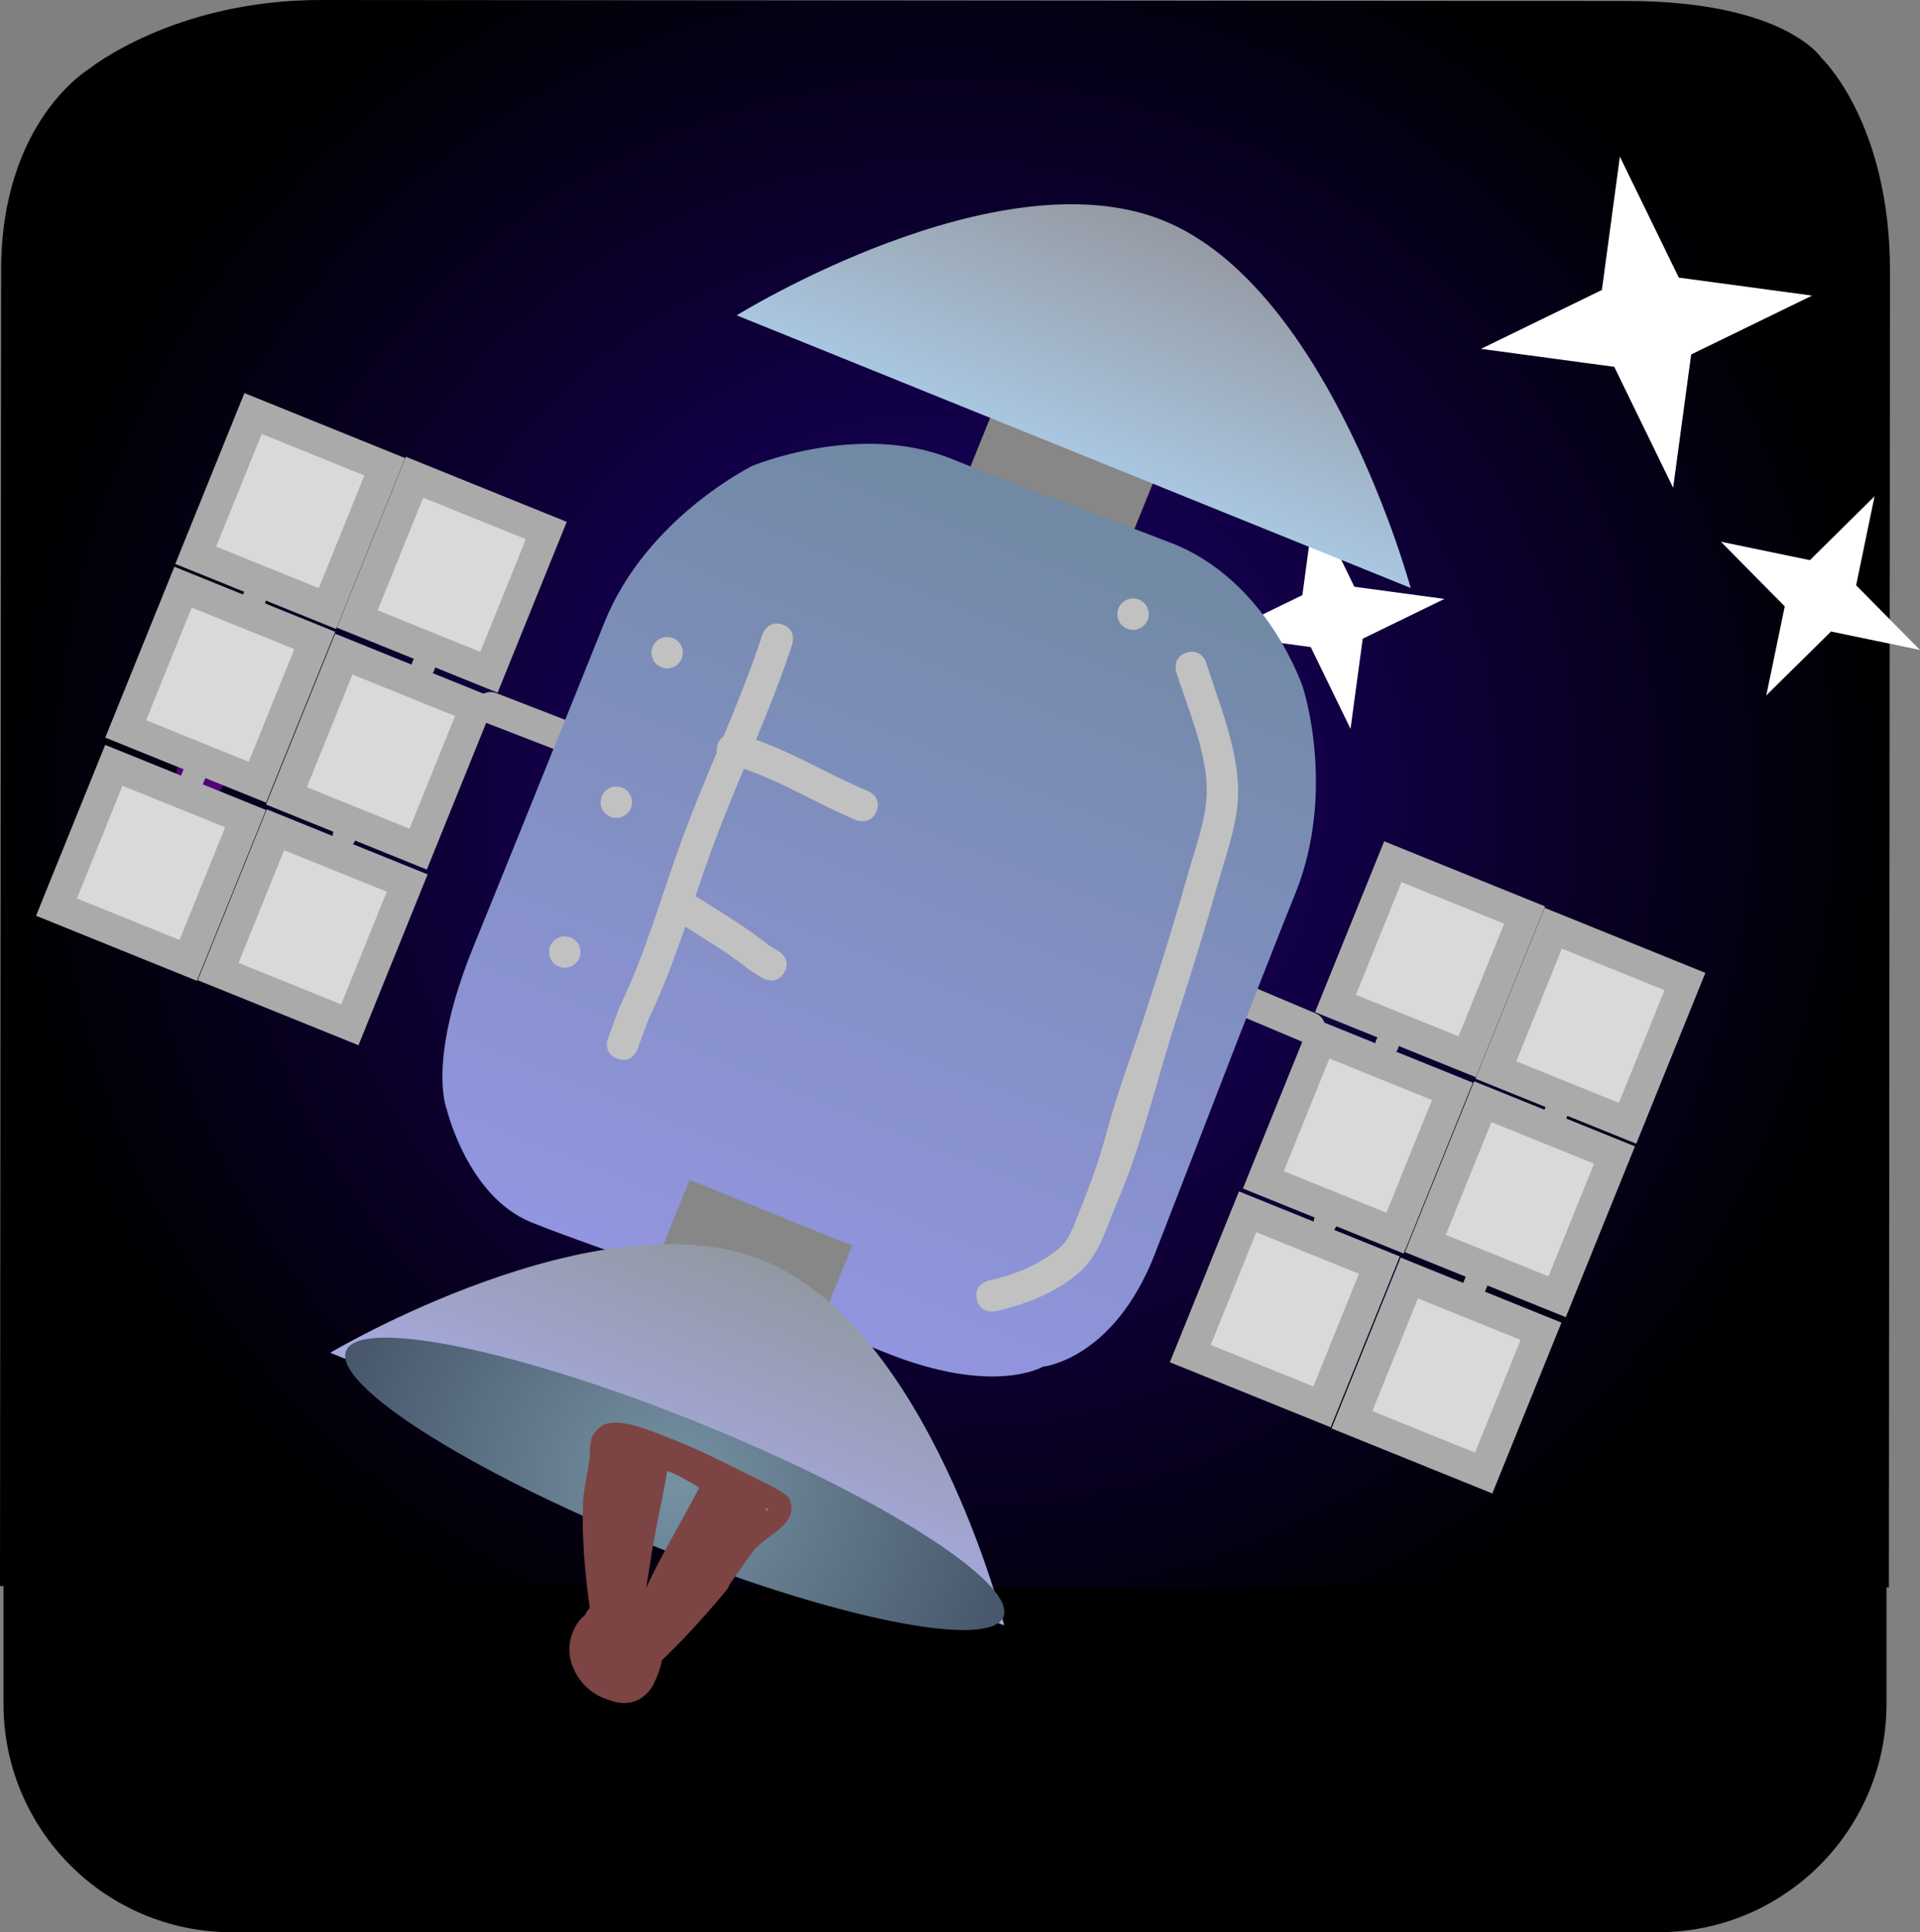 <svg version="1.1" xmlns="http://www.w3.org/2000/svg" xmlns:xlink="http://www.w3.org/1999/xlink" width="305.893" height="307.889" viewBox="0,0,305.893,307.889"><rect x="0" y="0" width="305.893" height="307.889" fill="#808080" stroke="none"/><defs><radialGradient cx="233.11" cy="158.308" r="150.556" gradientUnits="userSpaceOnUse" id="color-1"><stop offset="0" stop-color="#1e0077"/><stop offset="1" stop-color="#000000"/></radialGradient><linearGradient x1="298.899" y1="254.096" x2="316.616" y2="254.096" gradientUnits="userSpaceOnUse" id="color-2"><stop offset="0" stop-color="#ffffff"/><stop offset="1" stop-color="#ffffff"/></linearGradient><linearGradient x1="293.604" y1="203.881" x2="304.914" y2="203.881" gradientUnits="userSpaceOnUse" id="color-3"><stop offset="0" stop-color="#ffffff"/><stop offset="1" stop-color="#ffffff"/></linearGradient><linearGradient x1="251.129" y1="111.06" x2="199.153" y2="239.533" gradientUnits="userSpaceOnUse" id="color-4"><stop offset="0" stop-color="#7189a3"/><stop offset="1" stop-color="#9295e0"/></linearGradient><linearGradient x1="268.284" y1="67.528" x2="253.61" y2="103.798" gradientUnits="userSpaceOnUse" id="color-5"><stop offset="0" stop-color="#959aa3"/><stop offset="1" stop-color="#a9c6e0"/></linearGradient><linearGradient x1="203.531" y1="232.84" x2="188.857" y2="269.109" gradientUnits="userSpaceOnUse" id="color-6"><stop offset="0" stop-color="#9199a3"/><stop offset="1" stop-color="#a7a9e0"/></linearGradient><radialGradient cx="190.053" cy="268.272" r="56.484" gradientUnits="userSpaceOnUse" id="color-7"><stop offset="0" stop-color="#7592a3"/><stop offset="1" stop-color="#47566a"/></radialGradient></defs><g transform="translate(-82.553,-31.833)"><g data-paper-data="{&quot;isPaintingLayer&quot;:true}" fill-rule="nonzero" stroke-linejoin="miter" stroke-miterlimit="10" stroke-dasharray="" stroke-dashoffset="0" style="mix-blend-mode: normal"><path d="M346.73,339.722h-227.24c-20.092,0 -36.38,-16.288 -36.38,-36.38v-49.48h300v49.48c0,20.092 -16.288,36.38 -36.38,36.38z" fill="#000000" stroke="none" stroke-width="1" stroke-linecap="butt"/><path d="M383.523,241.724c-0.02,23.78 -0.037,43.058 -0.037,43.058l-300.933,-0.226c0,0 0.017,-19.278 0.037,-43.058l0.143,-166.645c0.02,-23.78 14.037,-32.058 14.037,-32.058c0,0 13.543,-10.979 36.942,-10.962c36.722,0.028 146.887,0.11 208,0.156c25.149,0.019 30.991,9.031 30.991,9.031c0,0 10.983,10.278 10.963,34.058z" fill="url(#color-1)" stroke="none" stroke-width="1" stroke-linecap="butt"/><path d="M350.018,76.068l21.235,2.866l-19.265,9.381l-2.872,21.244l-9.382,-19.272l-21.235,-2.866l19.265,-9.381l2.865,-21.242z" fill="#ffffff" stroke="none" stroke-width="1" stroke-linecap="butt"/><path d="M298.329,125.33l14.349,1.937l-13.018,6.339l-1.941,14.355l-6.34,-13.023l-14.349,-1.937l13.018,-6.339l1.936,-14.354z" fill="#ffffff" stroke="none" stroke-width="1" stroke-linecap="butt"/><path d="M378.271,125.098l10.175,10.302l-14.178,-2.938l-10.309,10.177l2.94,-14.183l-10.175,-10.302l14.178,2.938l10.304,-10.179z" fill="#ffffff" stroke="none" stroke-width="1" stroke-linecap="butt"/><path d="M316.616,254.096c0,4.891 -3.966,8.856 -8.859,8.856c-4.893,0 -8.859,-3.965 -8.859,-8.856c0,-4.891 3.966,-8.856 8.859,-8.856c4.893,0 8.859,3.965 8.859,8.856z" fill="url(#color-2)" stroke="none" stroke-width="0" stroke-linecap="butt"/><path d="M304.914,203.881c0,3.122 -2.532,5.653 -5.655,5.653c-3.123,0 -5.655,-2.531 -5.655,-5.653c0,-3.122 2.532,-5.653 5.655,-5.653c3.123,0 5.655,2.531 5.655,5.653z" fill="url(#color-3)" stroke="none" stroke-width="0" stroke-linecap="butt"/><path d="M118.428,155.5c0,2.07 -1.743,3.748 -3.893,3.748c-2.15,0 -3.893,-1.678 -3.893,-3.748c0,-2.07 1.743,-3.748 3.893,-3.748c2.15,0 3.893,1.678 3.893,3.748z" fill="#530079" stroke="none" stroke-width="0" stroke-linecap="butt"/><path d="M182.896,153.198l-22.184,-8.593" fill="none" stroke="#aaaaaa" stroke-width="5" stroke-linecap="round"/><path d="M113.735,120.311l9.138,-22.588l20.985,8.49l-9.138,22.588z" fill="#d9d9d9" stroke="#aaaaaa" stroke-width="5" stroke-linecap="butt"/><path d="M139.466,130.464l9.138,-22.588l20.985,8.49l-9.138,22.588z" fill="#d9d9d9" stroke="#aaaaaa" stroke-width="5" stroke-linecap="butt"/><path d="M128.188,158.648l9.138,-22.588l20.985,8.49l-9.138,22.588z" fill="#d9d9d9" stroke="#aaaaaa" stroke-width="5" stroke-linecap="butt"/><path d="M102.579,147.983l9.138,-22.588l20.985,8.49l-9.138,22.588z" fill="#d9d9d9" stroke="#aaaaaa" stroke-width="5" stroke-linecap="butt"/><path d="M117.303,186.639l9.138,-22.588l20.985,8.49l-9.138,22.588z" fill="#d9d9d9" stroke="#aaaaaa" stroke-width="5" stroke-linecap="butt"/><path d="M91.554,176.372l9.138,-22.588l20.985,8.49l-9.138,22.588z" fill="#d9d9d9" stroke="#aaaaaa" stroke-width="5" stroke-linecap="butt"/><path d="M124.796,127.846c0.026,0.475 -0.052,1.721 -1.536,1.982c-1.842,0.324 -2.166,-1.518 -2.166,-1.518l0.069,-1.513c0.276,-0.604 0.552,-1.207 0.828,-1.811c0,0 0.778,-1.701 2.479,-0.923c1.701,0.778 0.923,2.479 0.923,2.479c-0.199,0.435 -0.398,0.869 -0.596,1.304z" fill="#aaaaaa" stroke="none" stroke-width="0.5" stroke-linecap="butt"/><path d="M148.274,137.236c0.387,-0.958 1.478,-1.42 2.435,-1.032c0.958,0.387 1.42,1.478 1.032,2.435c-0.387,0.958 -1.478,1.42 -2.435,1.032c-0.958,-0.387 -1.42,-1.478 -1.032,-2.435z" fill="#aaaaaa" stroke="none" stroke-width="0.5" stroke-linecap="butt"/><path d="M139.188,165.645c-0.002,0.005 -0.003,0.009 -0.004,0.014c0,0 -0.579,1.778 -2.358,1.199c-1.778,-0.579 -1.199,-2.358 -1.199,-2.358c0.197,-0.604 0.393,-1.208 0.59,-1.812l1.77,1.272l1.787,-0.114c-0.123,0.378 -0.246,0.756 -0.369,1.134l0.069,0.049c0,0 -0.076,0.294 -0.285,0.615z" fill="#aaaaaa" stroke="none" stroke-width="0.5" stroke-linecap="butt"/><path d="M115.157,152.786c1.512,1.101 0.411,2.613 0.411,2.613l-0.207,0.19c-0.243,0.601 -0.486,1.202 -0.73,1.803c0,0 -0.701,1.734 -2.435,1.032c-1.734,-0.701 -1.032,-2.435 -1.032,-2.435c0.243,-0.601 0.486,-1.202 0.73,-1.803l0.651,-0.989c0,0 1.101,-1.512 2.613,-0.411z" fill="#aaaaaa" stroke="none" stroke-width="0.5" stroke-linecap="butt"/><path d="M269.286,186.365l21.918,9.249" data-paper-data="{&quot;index&quot;:null}" fill="none" stroke="#aaaaaa" stroke-width="5" stroke-linecap="round"/><path d="M320.873,202.329l9.138,-22.588l20.985,8.49l-9.138,22.588z" data-paper-data="{&quot;index&quot;:null}" fill="#d9d9d9" stroke="#aaaaaa" stroke-width="5" stroke-linecap="butt"/><path d="M295.321,191.734l9.138,-22.588l20.985,8.49l-9.138,22.588z" data-paper-data="{&quot;index&quot;:null}" fill="#d9d9d9" stroke="#aaaaaa" stroke-width="5" stroke-linecap="butt"/><path d="M283.829,219.832l9.138,-22.588l20.985,8.49l-9.138,22.588z" data-paper-data="{&quot;index&quot;:null}" fill="#d9d9d9" stroke="#aaaaaa" stroke-width="5" stroke-linecap="butt"/><path d="M309.65,229.974l9.138,-22.588l20.985,8.49l-9.138,22.588z" data-paper-data="{&quot;index&quot;:null}" fill="#d9d9d9" stroke="#aaaaaa" stroke-width="5" stroke-linecap="butt"/><path d="M272.189,247.518l9.138,-22.588l20.985,8.49l-9.138,22.588z" data-paper-data="{&quot;index&quot;:null}" fill="#d9d9d9" stroke="#aaaaaa" stroke-width="5" stroke-linecap="butt"/><path d="M297.943,258.061l9.138,-22.588l20.985,8.49l-9.138,22.588z" data-paper-data="{&quot;index&quot;:null}" fill="#d9d9d9" stroke="#aaaaaa" stroke-width="5" stroke-linecap="butt"/><path d="M329.148,207.192c0,0 0.624,-1.763 2.387,-1.139c1.763,0.624 1.139,2.387 1.139,2.387c-0.221,0.626 -0.443,1.252 -0.664,1.878l-1.002,1.135c0,0 -1.514,1.098 -2.612,-0.415c-0.885,-1.22 -0.074,-2.169 0.274,-2.493c0.159,-0.451 0.319,-0.901 0.478,-1.352z" data-paper-data="{&quot;index&quot;:null}" fill="#aaaaaa" stroke="none" stroke-width="0.5" stroke-linecap="butt"/><path d="M302.833,200c-0.958,-0.387 -1.42,-1.478 -1.032,-2.435c0.387,-0.958 1.478,-1.42 2.435,-1.032c0.958,0.387 1.42,1.478 1.032,2.435c-0.387,0.958 -1.478,1.42 -2.435,1.032z" data-paper-data="{&quot;index&quot;:null}" fill="#aaaaaa" stroke="none" stroke-width="0.5" stroke-linecap="butt"/><path d="M292.267,225.062l0.083,0.012c0.174,-0.357 0.349,-0.714 0.523,-1.072l1.205,1.325l2.157,0.316c-0.279,0.571 -0.557,1.142 -0.836,1.713c0,0 -0.82,1.681 -2.501,0.86c-1.681,-0.82 -0.86,-2.501 -0.86,-2.501c0.002,-0.004 0.004,-0.009 0.006,-0.013c0.073,-0.376 0.223,-0.64 0.223,-0.64z" data-paper-data="{&quot;index&quot;:null}" fill="#aaaaaa" stroke="none" stroke-width="0.5" stroke-linecap="butt"/><path d="M319.849,235.282l-0.22,1.164c-0.243,0.601 -0.486,1.202 -0.73,1.803c0,0 -0.701,1.734 -2.435,1.032c-1.734,-0.701 -1.032,-2.435 -1.032,-2.435c0.243,-0.601 0.486,-1.202 0.73,-1.803l-0.017,-0.281c0,0 0.26,-1.852 2.112,-1.592c1.852,0.26 1.592,2.112 1.592,2.112z" data-paper-data="{&quot;index&quot;:null}" fill="#aaaaaa" stroke="none" stroke-width="0.5" stroke-linecap="butt"/><path d="M231.87,119.254l9.511,-23.508l25.909,10.482l-9.511,23.508z" fill="#878787" stroke="none" stroke-width="0" stroke-linecap="butt"/><path d="M153.715,208.546c0,0 -3.183,-7.58 4.25,-25.823c7.664,-18.809 16.053,-39.761 20.935,-51.828c6.704,-16.57 23.506,-24.822 23.506,-24.822c0,0 16.973,-7.098 31.71,-1.136c10.221,4.135 19.308,7.361 34.961,13.388c15.508,5.971 21.077,23.104 21.077,23.104c0,0 5.359,16.491 -1.248,32.824c-5.207,12.871 -14.61,37.473 -22.359,57.388c-6.574,16.896 -17.869,17.972 -17.869,17.972c0,0 -7.888,4.727 -25.303,-2.351c-20.345,-8.269 -45.489,-16.335 -56.171,-20.657c-10.177,-4.117 -13.488,-18.061 -13.488,-18.061z" fill="url(#color-4)" stroke="none" stroke-width="NaN" stroke-linecap="butt"/><path d="M199.921,82.077c0,0 41.571,-25.791 67.981,-15.107c26.409,10.684 39.397,58.549 39.397,58.549z" fill="url(#color-5)" stroke="none" stroke-width="0" stroke-linecap="butt"/><path d="M182.91,243.342l9.511,-23.508l25.909,10.482l-9.511,23.508z" data-paper-data="{&quot;index&quot;:null}" fill="#878787" stroke="none" stroke-width="0" stroke-linecap="butt"/><path d="M135.168,247.388c0,0 42.616,-25.369 69.025,-14.684c26.409,10.684 38.353,58.126 38.353,58.126z" data-paper-data="{&quot;index&quot;:null}" fill="url(#color-6)" stroke="none" stroke-width="0" stroke-linecap="butt"/><path d="M186.137,277.953c-28.918,-11.699 -50.608,-25.518 -48.445,-30.864c2.163,-5.346 27.359,-0.196 56.277,11.503c28.918,11.699 50.608,25.518 48.445,30.864c-2.163,5.346 -27.359,0.196 -56.277,-11.503z" data-paper-data="{&quot;index&quot;:null}" fill="url(#color-7)" stroke="none" stroke-width="0" stroke-linecap="butt"/><path d="M198.514,279.947c-1.458,-1.171 -0.287,-2.629 -0.287,-2.629l0.623,-0.775c0.972,-1.269 2.204,-4.447 3.988,-4.965c-0.558,-0.219 -1.033,-0.612 -1.555,-0.907c-1.712,-0.966 -3.483,-1.596 -5.294,-2.344c-5.595,-2.31 -11.421,-4.225 -17.215,-5.99c0,0 -1.789,-0.545 -1.244,-2.334c0.545,-1.789 2.334,-1.244 2.334,-1.244c7.152,2.179 14.586,4.459 21.371,7.63c1.785,0.834 5.86,2.671 5.95,5.072c0.041,1.088 -1.117,1.878 -1.795,2.73c-1.23,1.546 -2.343,3.007 -3.562,4.617l-0.684,0.852c0,0 -1.171,1.458 -2.629,0.287z" fill="#7c7c7c" stroke="none" stroke-width="0.5" stroke-linecap="butt"/><path d="M178.192,259.215c2.37,-1.89 7.975,0.614 10.394,1.52c5.152,1.929 9.858,4.418 14.777,6.851c1.202,0.594 4.515,2.109 4.966,3.122c1.471,3.306 -2.345,5.26 -4.252,6.795c-0.409,0.379 -0.823,0.748 -1.241,1.113c-1.42,1.875 -2.708,3.817 -4.062,5.692c-0.125,0.484 -0.406,0.822 -0.406,0.822c-3.264,3.932 -6.669,7.715 -10.366,11.249c-0.034,0.22 -0.079,0.439 -0.133,0.655c-0.204,0.804 -0.464,1.637 -0.845,2.405c-0.229,0.583 -0.519,1.132 -0.877,1.609c-1.758,2.338 -4.3,2.576 -6.584,1.652c-4.2,-1.112 -7.544,-6.021 -5.841,-10.548c0.612,-1.628 1.158,-2.218 2.057,-3.004c0.237,-0.503 0.489,-0.899 0.734,-1.056c-0.763,-5.599 -1.297,-11.213 -1.066,-16.88c0.122,-2.991 1.174,-5.831 1.101,-8.757c0,0 -0.004,-0.348 0.141,-0.746c0.019,-0.805 0.406,-1.62 1.504,-2.495zM204.922,272.254c-0.17,-0.079 -0.34,-0.158 -0.51,-0.237c0.091,0.191 0.168,0.393 0.228,0.606c0.316,-0.137 0.512,-0.263 0.282,-0.37zM186.706,277.372c-0.449,2.508 -0.763,5.01 -1.223,7.491c2.538,-5.472 5.699,-10.604 8.467,-15.973c-1.673,-1.024 -3.217,-1.987 -5.107,-2.677c-0.583,3.741 -1.469,7.429 -2.137,11.158z" fill="#7d4444" stroke="none" stroke-width="0.5" stroke-linecap="butt"/><path d="M186.342,135.839c0,-1.381 1.119,-2.5 2.5,-2.5c1.381,0 2.5,1.119 2.5,2.5c0,1.381 -1.119,2.5 -2.5,2.5c-1.381,0 -2.5,-1.119 -2.5,-2.5z" fill="#c1c1c1" stroke="none" stroke-width="0.5" stroke-linecap="butt"/><path d="M178.245,159.655c0,-1.381 1.119,-2.5 2.5,-2.5c1.381,0 2.5,1.119 2.5,2.5c0,1.381 -1.119,2.5 -2.5,2.5c-1.381,0 -2.5,-1.119 -2.5,-2.5z" fill="#c1c1c1" stroke="none" stroke-width="0.5" stroke-linecap="butt"/><path d="M170.03,183.53c0,-1.381 1.119,-2.5 2.5,-2.5c1.381,0 2.5,1.119 2.5,2.5c0,1.381 -1.119,2.5 -2.5,2.5c-1.381,0 -2.5,-1.119 -2.5,-2.5z" fill="#c1c1c1" stroke="none" stroke-width="0.5" stroke-linecap="butt"/><path d="M196.798,150.803c0.174,-0.821 0.565,-1.308 1.008,-1.592c2.229,-5.36 4.408,-10.74 6.212,-16.275c0,0 0.775,-2.377 3.152,-1.602c2.377,0.775 1.602,3.152 1.602,3.152c-1.688,5.172 -3.699,10.21 -5.773,15.222c6.225,2.199 11.751,5.644 17.833,8.17c0,0 2.308,0.962 1.346,3.269c-0.962,2.308 -3.269,1.346 -3.269,1.346c-6.073,-2.538 -11.589,-6.021 -17.834,-8.163c-1.807,4.334 -3.601,8.674 -5.212,13.089c-3.258,8.934 -5.803,18.235 -9.98,26.784c-0.32,0.868 -0.639,1.735 -0.959,2.603l-0.826,2.243c0,0 -0.864,2.346 -3.21,1.482c-2.346,-0.864 -1.482,-3.21 -1.482,-3.21l0.828,-2.248c0.35,-0.945 0.7,-1.889 1.051,-2.834c4.119,-8.478 6.643,-17.672 9.877,-26.522c1.722,-4.711 3.652,-9.336 5.583,-13.96c-0.034,-0.28 -0.022,-0.597 0.054,-0.955z" fill="#c1c1c1" stroke="none" stroke-width="0.5" stroke-linecap="butt"/><path d="M207.462,186.846c-1.306,2.131 -3.438,0.825 -3.438,0.825l-2.093,-1.307c-3.335,-2.693 -7.049,-4.857 -10.657,-7.171c0,0 -2.104,-1.35 -0.754,-3.454c1.35,-2.104 3.454,-0.754 3.454,-0.754c3.764,2.414 7.604,4.686 11.092,7.485l1.571,0.939c0,0 2.131,1.306 0.825,3.438z" fill="#c1c1c1" stroke="none" stroke-width="0.5" stroke-linecap="butt"/><path d="M238.172,238.856c-0.542,-2.44 1.898,-2.983 1.898,-2.983l1,-0.221c3.749,-0.925 7.028,-2.367 10.08,-4.773c1.784,-1.407 2.533,-3.926 3.339,-5.914c1.832,-4.52 3.25,-8.467 4.516,-13.197c1.696,-6.337 4.113,-12.538 6.119,-18.782c2.407,-7.383 4.666,-14.674 6.77,-22.135c1.175,-4.164 2.903,-8.64 2.919,-13.025c0.023,-6.175 -2.992,-13.022 -4.848,-18.865c0,0 -0.756,-2.383 1.626,-3.139c2.383,-0.756 3.139,1.626 3.139,1.626c2.047,6.449 5.062,13.678 5.081,20.494c0.014,4.811 -1.816,9.711 -3.109,14.278c-2.128,7.514 -4.397,14.869 -6.822,22.306c-3.075,9.564 -5.453,19.884 -9.423,29.065c-1.675,3.873 -2.768,8.328 -6.152,11.167c-3.483,2.923 -7.673,4.646 -12.023,5.746l-1.128,0.252c0,0 -2.44,0.542 -2.983,-1.898z" fill="#c1c1c1" stroke="none" stroke-width="0.5" stroke-linecap="butt"/><path d="M260.57,129.693c0,-1.381 1.119,-2.5 2.5,-2.5c1.381,0 2.5,1.119 2.5,2.5c0,1.381 -1.119,2.5 -2.5,2.5c-1.381,0 -2.5,-1.119 -2.5,-2.5z" fill="#c1c1c1" stroke="none" stroke-width="0.5" stroke-linecap="butt"/></g></g></svg>